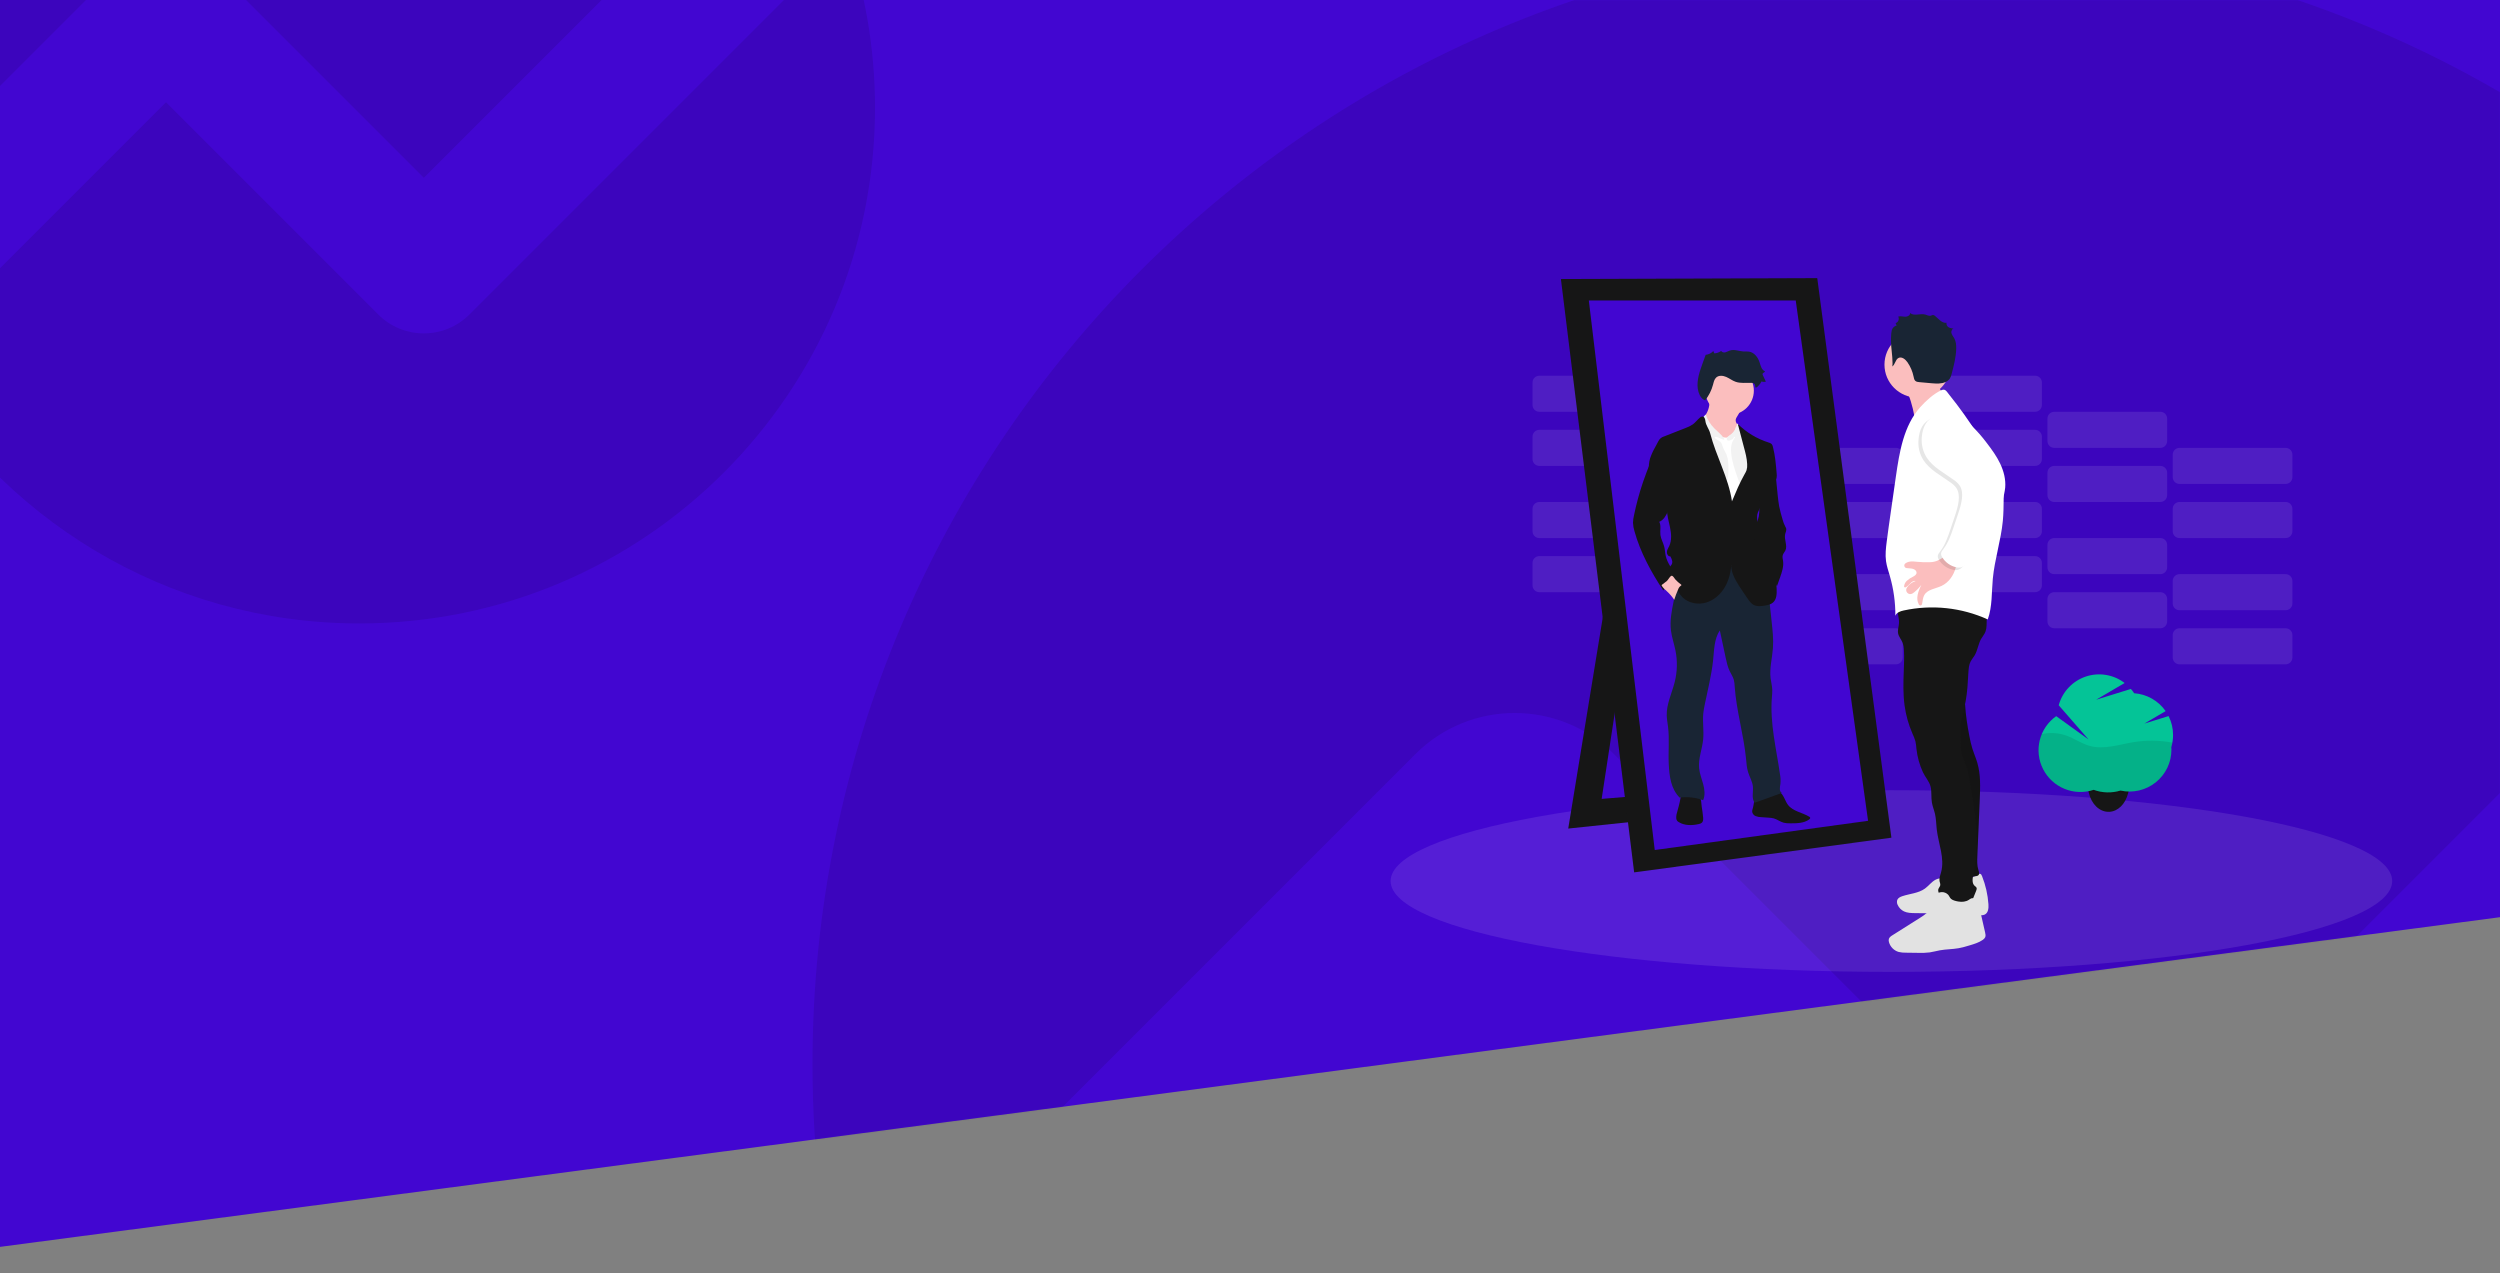 <svg width="1600" height="815" viewBox="0 0 1600 815" fill="none" xmlns="http://www.w3.org/2000/svg">
<rect x="0" y="0" width="1600" height="815" fill="#808080" stroke="none"/>
<path d="M0 0H1600V587L0 798V0Z" fill="#4206D1"/>
<mask id="mask0" mask-type="alpha" maskUnits="userSpaceOnUse" x="0" y="-1" width="1600" height="799">
<path d="M-6.10352e-05 -0H1600V587L-6.10352e-05 798V-0Z" fill="#172755"/>
</mask>
<g mask="url(#mask0)">
<g opacity="0.1">
<path d="M1832.47 274.985C1702.93 85.987 1485.44 -38 1239 -38C841.907 -38 520 283.907 520 681C520 738.771 526.814 794.95 539.681 848.779L905.824 482.636C940.922 447.538 997.828 447.538 1032.93 482.636L1328.87 778.585L1832.47 274.985Z" fill="black"/>
<path d="M1917.93 443.734L1392.43 969.239C1357.33 1004.34 1300.42 1004.34 1265.32 969.239L969.375 673.29L611.104 1031.56C734.1 1251.39 969.195 1400 1239 1400C1636.09 1400 1958 1078.09 1958 681C1958 597.861 1943.89 518.017 1917.93 443.734Z" fill="black"/>
</g>
</g>
<g opacity="0.1">
<path d="M502.387 -117.35C442.929 -204.094 343.11 -261.001 230 -261.001C47.746 -261.001 -100 -113.255 -100 68.999C-100 95.514 -96.873 121.299 -90.967 146.005L77.082 -22.044C93.191 -38.153 119.309 -38.153 135.418 -22.044L271.25 113.788L502.387 -117.35Z" fill="black"/>
<path d="M541.609 -39.899L300.418 201.292C284.309 217.402 258.191 217.402 242.082 201.292L106.25 65.461L-58.186 229.897C-1.734 330.792 106.168 398.999 230 398.999C412.254 398.999 560 251.253 560 68.999C560 30.841 553.523 -5.805 541.609 -39.899Z" fill="black"/>
</g>
<path opacity="0.1" d="M1053.06 355.904H985.171C982.767 355.904 980.818 357.847 980.818 360.245V374.651C980.818 377.048 982.767 378.992 985.171 378.992H1053.06C1055.47 378.992 1057.42 377.048 1057.42 374.651V360.245C1057.42 357.847 1055.47 355.904 1053.06 355.904Z" fill="white"/>
<path opacity="0.1" d="M1133.22 378.998H1065.33C1062.93 378.998 1060.98 380.941 1060.98 383.338V397.745C1060.98 400.142 1062.93 402.086 1065.33 402.086H1133.22C1135.63 402.086 1137.58 400.142 1137.58 397.745V383.338C1137.58 380.941 1135.63 378.998 1133.22 378.998Z" fill="white"/>
<path opacity="0.1" d="M1213.39 402.086H1145.5C1143.09 402.086 1141.14 404.029 1141.14 406.426V420.833C1141.14 423.23 1143.09 425.174 1145.5 425.174H1213.39C1215.79 425.174 1217.74 423.23 1217.74 420.833V406.426C1217.74 404.029 1215.79 402.086 1213.39 402.086Z" fill="white"/>
<path opacity="0.1" d="M1053.06 321.272H985.171C982.767 321.272 980.818 323.215 980.818 325.613V340.019C980.818 342.416 982.767 344.36 985.171 344.36H1053.06C1055.47 344.36 1057.42 342.416 1057.42 340.019V325.613C1057.42 323.215 1055.47 321.272 1053.06 321.272Z" fill="white"/>
<path opacity="0.1" d="M1133.22 344.36H1065.33C1062.93 344.36 1060.98 346.303 1060.98 348.701V363.107C1060.98 365.504 1062.93 367.448 1065.33 367.448H1133.22C1135.63 367.448 1137.58 365.504 1137.58 363.107V348.701C1137.58 346.303 1135.63 344.36 1133.22 344.36Z" fill="white"/>
<path opacity="0.1" d="M1213.39 367.454H1145.5C1143.09 367.454 1141.14 369.397 1141.14 371.794V386.201C1141.14 388.598 1143.09 390.542 1145.5 390.542H1213.39C1215.79 390.542 1217.74 388.598 1217.74 386.201V371.794C1217.74 369.397 1215.79 367.454 1213.39 367.454Z" fill="white"/>
<path opacity="0.1" d="M1302.45 355.904H1234.56C1232.16 355.904 1230.21 357.847 1230.21 360.245V374.651C1230.21 377.048 1232.16 378.992 1234.56 378.992H1302.45C1304.86 378.992 1306.81 377.048 1306.81 374.651V360.245C1306.81 357.847 1304.86 355.904 1302.45 355.904Z" fill="white"/>
<path opacity="0.1" d="M1382.61 378.998H1314.72C1312.32 378.998 1310.37 380.941 1310.37 383.338V397.745C1310.37 400.142 1312.32 402.086 1314.72 402.086H1382.61C1385.02 402.086 1386.97 400.142 1386.97 397.745V383.338C1386.97 380.941 1385.02 378.998 1382.61 378.998Z" fill="white"/>
<path opacity="0.1" d="M1462.78 402.086H1394.89C1392.49 402.086 1390.54 404.029 1390.54 406.426V420.833C1390.54 423.23 1392.49 425.174 1394.89 425.174H1462.78C1465.19 425.174 1467.13 423.23 1467.13 420.833V406.426C1467.13 404.029 1465.19 402.086 1462.78 402.086Z" fill="white"/>
<path opacity="0.1" d="M1302.45 321.272H1234.56C1232.16 321.272 1230.21 323.215 1230.21 325.613V340.019C1230.21 342.416 1232.16 344.36 1234.56 344.36H1302.45C1304.86 344.36 1306.81 342.416 1306.81 340.019V325.613C1306.81 323.215 1304.86 321.272 1302.45 321.272Z" fill="white"/>
<path opacity="0.1" d="M1382.61 344.36H1314.72C1312.32 344.36 1310.37 346.303 1310.37 348.701V363.107C1310.37 365.504 1312.32 367.448 1314.72 367.448H1382.61C1385.02 367.448 1386.97 365.504 1386.97 363.107V348.701C1386.97 346.303 1385.02 344.36 1382.61 344.36Z" fill="white"/>
<path opacity="0.1" d="M1462.78 367.454H1394.89C1392.49 367.454 1390.54 369.397 1390.54 371.794V386.201C1390.54 388.598 1392.49 390.542 1394.89 390.542H1462.78C1465.19 390.542 1467.13 388.598 1467.13 386.201V371.794C1467.13 369.397 1465.19 367.454 1462.78 367.454Z" fill="white"/>
<path opacity="0.1" d="M1053.06 275.09H985.171C982.767 275.09 980.818 277.033 980.818 279.431V293.837C980.818 296.235 982.767 298.178 985.171 298.178H1053.06C1055.47 298.178 1057.42 296.235 1057.42 293.837V279.431C1057.42 277.033 1055.47 275.09 1053.06 275.09Z" fill="white"/>
<path opacity="0.1" d="M1133.22 298.178H1065.33C1062.93 298.178 1060.98 300.121 1060.98 302.519V316.925C1060.98 319.323 1062.93 321.266 1065.33 321.266H1133.22C1135.63 321.266 1137.58 319.323 1137.58 316.925V302.519C1137.58 300.121 1135.63 298.178 1133.22 298.178Z" fill="white"/>
<path opacity="0.1" d="M1213.39 321.272H1145.5C1143.09 321.272 1141.14 323.215 1141.14 325.613V340.019C1141.14 342.416 1143.09 344.36 1145.5 344.36H1213.39C1215.79 344.36 1217.74 342.416 1217.74 340.019V325.613C1217.74 323.215 1215.79 321.272 1213.39 321.272Z" fill="white"/>
<path opacity="0.1" d="M1053.06 240.452H985.171C982.767 240.452 980.818 242.396 980.818 244.793V259.199C980.818 261.597 982.767 263.54 985.171 263.54H1053.06C1055.47 263.54 1057.42 261.597 1057.42 259.199V244.793C1057.42 242.396 1055.47 240.452 1053.06 240.452Z" fill="white"/>
<path opacity="0.1" d="M1133.22 263.546H1065.33C1062.93 263.546 1060.98 265.489 1060.98 267.887V282.293C1060.98 284.691 1062.93 286.634 1065.33 286.634H1133.22C1135.63 286.634 1137.58 284.691 1137.58 282.293V267.887C1137.58 265.489 1135.63 263.546 1133.22 263.546Z" fill="white"/>
<path opacity="0.1" d="M1213.39 286.634H1145.5C1143.09 286.634 1141.14 288.577 1141.14 290.975V305.381C1141.14 307.779 1143.09 309.722 1145.5 309.722H1213.39C1215.79 309.722 1217.74 307.779 1217.74 305.381V290.975C1217.74 288.577 1215.79 286.634 1213.39 286.634Z" fill="white"/>
<path opacity="0.1" d="M1302.45 275.09H1234.56C1232.16 275.09 1230.21 277.033 1230.21 279.431V293.837C1230.21 296.235 1232.16 298.178 1234.56 298.178H1302.45C1304.86 298.178 1306.81 296.235 1306.81 293.837V279.431C1306.81 277.033 1304.86 275.09 1302.45 275.09Z" fill="white"/>
<path opacity="0.1" d="M1382.61 298.178H1314.72C1312.32 298.178 1310.37 300.121 1310.37 302.519V316.925C1310.37 319.323 1312.32 321.266 1314.72 321.266H1382.61C1385.02 321.266 1386.97 319.323 1386.97 316.925V302.519C1386.97 300.121 1385.02 298.178 1382.61 298.178Z" fill="white"/>
<path opacity="0.1" d="M1462.78 321.272H1394.89C1392.49 321.272 1390.54 323.215 1390.54 325.613V340.019C1390.54 342.416 1392.49 344.36 1394.89 344.36H1462.78C1465.19 344.36 1467.13 342.416 1467.13 340.019V325.613C1467.13 323.215 1465.19 321.272 1462.78 321.272Z" fill="white"/>
<path opacity="0.1" d="M1302.45 240.452H1234.56C1232.16 240.452 1230.21 242.396 1230.21 244.793V259.199C1230.21 261.597 1232.16 263.54 1234.56 263.54H1302.45C1304.86 263.54 1306.81 261.597 1306.81 259.199V244.793C1306.81 242.396 1304.86 240.452 1302.45 240.452Z" fill="white"/>
<path opacity="0.1" d="M1382.61 263.546H1314.72C1312.32 263.546 1310.37 265.489 1310.37 267.887V282.293C1310.37 284.691 1312.32 286.634 1314.72 286.634H1382.61C1385.02 286.634 1386.97 284.691 1386.97 282.293V267.887C1386.97 265.489 1385.02 263.546 1382.61 263.546Z" fill="white"/>
<path opacity="0.1" d="M1462.78 286.634H1394.89C1392.49 286.634 1390.54 288.577 1390.54 290.975V305.381C1390.54 307.779 1392.49 309.722 1394.89 309.722H1462.78C1465.19 309.722 1467.13 307.779 1467.13 305.381V290.975C1467.13 288.577 1465.19 286.634 1462.78 286.634Z" fill="white"/>
<path opacity="0.1" d="M1210.5 622C1387.51 622 1531 595.975 1531 563.871C1531 531.767 1387.51 505.742 1210.5 505.742C1033.49 505.742 890 531.767 890 563.871C890 595.975 1033.49 622 1210.5 622Z" fill="white"/>
<path d="M1030.62 365.532L1003.67 530.279L1125.54 517.426L1120.27 503.405L1025.06 511.292L1047.32 365.24L1030.62 365.532Z" fill="#161616"/>
<path d="M998.982 178.584L1163.04 178L1210.5 536.121L1045.86 558.321L998.982 178.584Z" fill="#161616"/>
<path d="M1016.85 192.313H1149.27L1195.56 525.313L1059.04 544.008L1016.85 192.313Z" fill="#4206D1"/>
<path d="M1141.74 510.334C1142.57 511.923 1143.19 513.641 1144.27 515.072C1147.44 519.29 1153.44 519.95 1157.95 522.702C1158.17 522.816 1158.36 522.995 1158.48 523.216C1158.69 523.701 1158.23 524.209 1157.79 524.513C1154.37 526.902 1149.89 526.955 1145.71 526.926C1144.31 526.975 1142.91 526.842 1141.54 526.528C1139.33 525.944 1137.44 524.408 1135.26 523.783C1134.13 523.501 1132.97 523.339 1131.8 523.298L1127.23 522.988C1126.01 522.971 1124.8 522.747 1123.66 522.328C1123.09 522.111 1122.59 521.753 1122.19 521.288C1121.8 520.823 1121.53 520.266 1121.41 519.67C1121.28 518.7 1121.7 517.759 1121.94 516.813C1122.53 514.57 1122.35 511.859 1124.1 510.328C1124.82 509.777 1125.65 509.379 1126.53 509.16C1129.72 508.09 1132.97 507.227 1136.26 506.578C1138.98 506.046 1140.53 508.032 1141.74 510.334Z" fill="#161616"/>
<path d="M1089.98 522.971C1090.09 524.215 1090.13 525.64 1089.23 526.511C1088.66 526.976 1087.98 527.279 1087.26 527.387C1082.93 528.392 1078.1 528.462 1074.34 526.114C1073.95 525.89 1073.6 525.595 1073.32 525.243C1073 524.764 1072.83 524.209 1072.8 523.637C1072.67 521.983 1073.18 520.353 1073.64 518.758C1074.74 514.974 1075.57 511.119 1076.13 507.22C1076.18 506.899 1087.19 508.973 1087.92 510.059C1088.84 511.403 1088.84 514.628 1089.09 516.229C1089.46 518.464 1089.76 520.712 1089.98 522.971Z" fill="#161616"/>
<path d="M1130.96 370.947L1133.88 398.107C1134.47 403.657 1135.09 409.236 1134.68 414.804C1134.21 421.23 1132.41 427.657 1133.17 434.024C1133.47 436.501 1134.15 438.932 1134.25 441.426C1134.27 443.085 1134.18 444.744 1134 446.392C1132.67 462.873 1136.86 479.225 1139.2 495.589C1139.58 497.607 1139.66 499.669 1139.45 501.711C1139.15 503.785 1138.54 506.507 1140.39 507.489L1123 513.775C1120.78 511 1122.25 506.683 1121.83 503.16C1121.44 499.988 1119.69 497.16 1118.76 494.105C1117.92 491.359 1117.74 488.467 1117.47 485.616C1115.95 470.094 1111.29 454.974 1110.2 439.417C1110.17 437.914 1109.97 436.42 1109.62 434.959C1109.03 433.025 1107.86 431.337 1107 429.52C1105.69 426.792 1105.05 423.801 1104.41 420.845L1100.69 403.464C1096.93 409.049 1097.08 416.317 1096.34 423.012C1095.3 432.359 1092.96 441.549 1091.07 450.78C1090.62 452.766 1090.29 454.774 1090.08 456.797C1089.58 462.213 1090.56 467.681 1090.04 473.091C1089.45 479.359 1086.81 485.476 1087.45 491.744C1087.8 495.215 1089.14 498.498 1090.04 501.863C1090.94 505.228 1091.39 508.92 1090.01 512.128C1085.2 510.366 1080.03 509.796 1074.95 510.468C1069.36 504.772 1068.37 496.827 1067.99 488.853C1067.61 480.878 1068.53 472.892 1067.53 464.993C1067.24 462.657 1066.78 460.378 1066.71 458.047C1066.46 450.575 1070.07 443.582 1071.86 436.32C1073.47 429.783 1073.63 422.973 1072.31 416.37C1071.43 412.006 1069.92 407.77 1069.38 403.348C1068.65 397.149 1069.89 390.904 1071.14 384.781C1071.98 380.651 1072.81 376.521 1073.76 372.414C1074.78 368.003 1075.99 363.499 1078.71 359.888C1083.07 354.11 1090.81 351.546 1098.05 352.106C1105.29 352.667 1112.04 355.951 1118.02 360.04C1122.73 363.179 1127.07 366.838 1130.96 370.947Z" fill="#192534"/>
<path d="M1111.51 266.946C1111.19 267.472 1110.96 268.055 1110.84 268.664C1110.69 269.861 1111.43 270.96 1112.01 272.005C1112.76 273.349 1113.34 274.782 1113.73 276.27C1114.01 277.191 1114.09 278.16 1113.98 279.115C1113.84 279.833 1113.58 280.523 1113.22 281.16C1112.09 283.333 1110.41 285.343 1108.13 286.248C1106.37 286.896 1104.44 286.974 1102.63 286.47C1100.83 285.962 1099.13 285.157 1097.6 284.087C1096.31 283.271 1095.15 282.267 1094.15 281.107C1093.21 279.84 1092.41 278.468 1091.77 277.018C1090.56 274.477 1089.32 271.76 1089.54 268.973C1089.55 268.721 1089.6 268.471 1089.68 268.231C1089.87 267.799 1090.14 267.403 1090.47 267.063C1092.97 264.109 1094.25 260.319 1094.05 256.459L1102.59 258.393C1104.47 258.82 1106.35 259.246 1108.21 259.778C1109.73 260.216 1112.08 260.824 1113.07 262.179C1114.06 263.534 1112.19 265.708 1111.51 266.946Z" fill="#FBBEBE"/>
<path d="M1106.94 265.497C1115.51 265.497 1122.46 258.571 1122.46 250.027C1122.46 241.483 1115.51 234.557 1106.94 234.557C1098.38 234.557 1091.43 241.483 1091.43 250.027C1091.43 258.571 1098.38 265.497 1106.94 265.497Z" fill="#FBBEBE"/>
<path d="M1104.45 281.236C1105.1 279.805 1106.52 278.899 1107.82 277.999C1109.11 277.1 1110.42 275.949 1110.68 274.389C1110.69 274.036 1110.78 273.69 1110.93 273.372C1111.43 272.625 1112.62 272.998 1113.32 273.548C1115.05 274.885 1116.22 276.784 1117.36 278.636C1118.84 280.888 1120.1 283.272 1121.14 285.758C1122.79 290.087 1122.99 294.813 1123.17 299.434C1123.33 303.64 1123.49 307.911 1122.47 311.989C1121.82 314.571 1120.71 317.077 1120.64 319.735C1120.45 329.392 1117.09 338.623 1116.85 348.28C1116.83 351.072 1116.98 353.863 1117.27 356.64L1117.82 362.909C1109.31 362.422 1100.81 361.676 1092.34 360.671C1092.09 357.785 1091.26 354.987 1090.51 352.194C1087.41 340.777 1085.43 329.09 1084.59 317.293C1084.13 311.031 1083.67 304.791 1082.97 298.552C1082.35 292.879 1081.12 287.171 1081.85 281.51C1082.24 278.937 1083.05 276.446 1084.26 274.138C1084.64 273.218 1085.29 272.437 1086.13 271.9C1086.55 271.698 1087 271.554 1087.46 271.474C1088.78 271.205 1090.13 271.047 1091.49 271C1091.82 270.973 1092.15 271.004 1092.47 271.094C1093.04 271.378 1093.51 271.831 1093.81 272.391C1096.42 276.304 1100.12 279.377 1104.45 281.236Z" fill="#F2F2F2"/>
<path d="M1097.25 279.997C1098.34 281.551 1100.65 281.919 1101.66 283.503C1102 284.164 1102.26 284.865 1102.43 285.588C1103.04 287.545 1104.28 289.245 1105.04 291.156C1106.13 293.901 1106.16 296.939 1106.17 299.89C1106.28 302.24 1106.1 304.594 1105.63 306.9C1105.28 308.343 1104.71 309.716 1104.28 311.142C1103.57 313.566 1103.3 316.1 1103.5 318.619C1103.5 319.164 1103.64 319.698 1103.92 320.168C1104.32 320.637 1104.84 320.988 1105.42 321.184C1107.14 321.938 1108.94 322.709 1110.81 322.534C1111.2 322.522 1111.57 322.398 1111.88 322.177C1112.1 321.98 1112.28 321.744 1112.41 321.482L1113.58 319.507C1114.64 317.702 1115.75 315.681 1115.34 313.619C1115.04 312.554 1114.59 311.537 1114.01 310.598C1113.26 309.074 1112.62 307.499 1112.1 305.884C1110.23 300.526 1108.34 295.093 1107.92 289.438C1107.67 287.286 1107.91 285.106 1108.62 283.059C1109.17 281.799 1109.86 280.605 1110.68 279.501C1110.5 279.252 1110.24 279.066 1109.95 278.967C1109.65 278.868 1109.33 278.861 1109.04 278.946C1108.45 279.127 1107.88 279.364 1107.33 279.653C1105.61 280.377 1103.7 280.114 1101.96 279.618C1101.28 279.419 1100.2 278.741 1099.5 278.788C1099.26 278.817 1097.29 280.067 1097.25 279.997Z" fill="white"/>
<path d="M1110.97 279.933C1110.62 279.653 1110.07 279.396 1109.76 279.723C1109.66 279.865 1109.58 280.025 1109.54 280.196C1109.23 281.014 1108.34 281.417 1107.52 281.732C1106.71 282.048 1105.83 282.223 1105.34 281.621C1105.18 281.387 1105.11 281.11 1105.12 280.829C1105.13 280.549 1105.24 280.28 1105.41 280.062C1105.78 279.629 1106.21 279.263 1106.7 278.981C1109.39 277.084 1111.23 274.204 1111.81 270.965C1112.56 271.564 1113.06 272.426 1113.21 273.378C1113.4 274.307 1113.42 275.265 1113.62 276.194C1113.9 277.526 1114.54 278.771 1114.69 280.12C1114.77 280.839 1114.69 281.563 1114.69 282.282C1114.72 282.984 1114.8 283.684 1114.94 284.373C1113.56 282.924 1112.6 281.224 1110.97 279.933Z" fill="#F2F2F2"/>
<path d="M1099.11 275.966C1098.52 275.411 1097.94 274.886 1097.35 274.319C1094.78 271.817 1092.84 268.744 1091.69 265.351C1090.94 265.935 1090.11 266.707 1090.09 267.688C1090.16 268.383 1090.43 269.042 1090.87 269.587C1093.08 273.066 1094.54 276.968 1095.16 281.043C1095.48 280.55 1095.92 280.146 1096.43 279.871C1096.95 279.596 1097.53 279.458 1098.12 279.472C1099.05 279.472 1103.2 281.925 1103.5 281.306C1103.94 280.336 1099.81 276.626 1099.11 275.966Z" fill="#F2F2F2"/>
<path d="M1112.19 271.316C1117.71 276.787 1124.45 280.859 1131.87 283.193C1132.61 283.353 1133.29 283.699 1133.86 284.198C1134.28 284.724 1134.56 285.346 1134.68 286.009C1136.11 291.582 1136.59 297.348 1137.07 303.079C1137.19 304.027 1137.17 304.988 1137.01 305.93C1136.66 307.461 1135.57 308.7 1134.5 309.85C1131.14 313.443 1127.3 317.2 1126.73 322.084C1126.69 323.025 1126.58 323.963 1126.4 324.888C1126.1 325.975 1125.45 326.933 1125.05 327.99C1123.1 333.195 1127.52 339.499 1124.83 344.348C1126.29 347.143 1127.29 350.153 1127.79 353.263C1127.88 354.442 1128.15 355.601 1128.59 356.698C1129.4 358.369 1131.05 359.432 1132.35 360.788C1136.32 364.842 1136.8 371.046 1137.04 376.707C1137.18 379.897 1137.14 383.56 1134.69 385.652C1133.28 386.873 1131.35 387.27 1129.51 387.574C1127.05 387.983 1124.38 388.275 1122.21 387.066C1120.65 386.201 1119.59 384.688 1118.57 383.227C1116.65 380.441 1114.72 377.66 1112.9 374.803C1110.02 370.299 1107.3 365.152 1108.13 359.871C1107.9 365.274 1106.76 370.719 1104.1 375.428C1101.44 380.137 1097.15 384.069 1091.96 385.623C1086.76 387.177 1080.68 386.078 1076.81 382.293C1075.55 380.995 1074.46 379.535 1073.58 377.952C1071.38 374.188 1069.77 370.106 1068.81 365.853C1068.56 364.749 1068.37 363.516 1068.93 362.529C1069.19 362.061 1069.6 361.693 1069.87 361.232C1070.8 359.66 1069.91 357.68 1069.01 356.079C1067.65 356.208 1066.67 354.607 1066.79 353.24C1066.91 351.873 1067.73 350.687 1068.31 349.442C1070.01 345.774 1069.64 341.503 1068.82 337.548C1068 333.593 1066.77 329.661 1066.87 325.624C1066.97 321.354 1063.88 317.509 1061.53 313.94C1060.22 311.93 1058.69 310.061 1057.55 307.952C1055.17 303.514 1054.62 298.324 1056.02 293.487C1056.84 291.003 1057.91 288.611 1059.23 286.348L1061.16 282.731C1061.52 281.867 1062.08 281.1 1062.79 280.491C1063.5 279.882 1064.35 279.449 1065.26 279.226L1078.64 273.968C1080.35 273.386 1081.97 272.576 1083.47 271.561C1085.1 270.334 1086.32 268.64 1087.88 267.332C1088.11 267.094 1088.38 266.903 1088.68 266.772C1088.98 266.641 1089.31 266.571 1089.64 266.566C1090.89 266.677 1091.33 268.255 1091.46 269.487C1091.76 272.245 1093.81 274.582 1094.5 277.263C1098.28 292.073 1106.26 305.732 1108.46 320.851C1110.92 314.956 1113.38 309.05 1116.53 303.5C1117.03 302.703 1117.44 301.86 1117.78 300.982C1118.16 299.716 1118.3 298.391 1118.19 297.074C1118.04 293.271 1117.02 289.555 1116.02 285.88C1114.72 280.879 1113.55 276.27 1112.19 271.316Z" fill="#161616"/>
<path d="M1137.69 316.569C1137.95 319.058 1138.2 321.552 1138.66 324.012C1139.2 326.857 1140.02 329.638 1140.83 332.419C1141.23 333.982 1141.8 335.496 1142.53 336.934C1142.8 337.352 1143.01 337.802 1143.16 338.272C1143.45 339.441 1142.79 340.609 1142.51 341.778C1141.67 345.283 1144.2 349.18 1142.6 352.41C1142.12 353.392 1141.28 354.204 1140.97 355.255C1140.6 356.465 1140.97 357.756 1141.16 359.006C1141.66 362.511 1140.46 366.075 1139.28 369.446L1137.26 375.136C1135.42 371.724 1133.56 368.277 1131.02 365.351C1130.11 364.299 1129.12 363.323 1128.28 362.213C1127.03 360.469 1126.05 358.552 1125.35 356.523C1123.56 351.702 1122.54 346.633 1122.32 341.497C1122.18 340.037 1122.35 338.563 1122.82 337.174C1123.21 336.371 1123.64 335.59 1124.12 334.837C1125.69 332.015 1126.02 328.674 1125.99 325.449C1125.96 322.224 1125.61 318.988 1125.99 315.78C1126.29 313.102 1127.09 310.503 1128.33 308.11C1129.06 306.56 1130.15 305.205 1131.51 304.154C1132.53 303.398 1133.76 302.997 1135.03 303.015C1136.94 303.126 1136.5 304.768 1136.67 306.351L1137.69 316.569Z" fill="#161616"/>
<path d="M1051.5 308.618C1050.31 312.123 1049.23 315.659 1048.27 319.227C1047.33 322.732 1046.49 326.257 1045.76 329.801C1045.38 331.36 1045.16 332.954 1045.12 334.557C1045.2 336.423 1045.52 338.271 1046.08 340.054C1049.85 353.614 1056.73 366.122 1064.48 377.882C1066.69 375.129 1069.32 372.737 1072.27 370.789C1072.51 370.647 1072.71 370.446 1072.85 370.205C1072.93 369.978 1072.95 369.737 1072.92 369.5C1072.89 369.264 1072.8 369.037 1072.67 368.838C1070.53 364.468 1067.14 360.618 1066.08 355.869C1065.63 353.894 1065.61 351.838 1065.11 349.875C1064.46 347.333 1063.01 345.008 1062.67 342.403C1062.31 339.563 1063.26 336.467 1061.92 333.949C1064.65 332.892 1066.22 330.093 1067.38 327.412C1068.61 324.668 1069.49 321.781 1070 318.818C1070.8 313.137 1069.69 307.352 1066.83 302.373C1065.44 299.889 1063.65 297.647 1061.53 295.736C1060.83 295.111 1059.19 293.317 1058.17 293.335C1056.82 293.364 1056.38 295.549 1056 296.53C1054.43 300.538 1052.89 304.552 1051.5 308.618Z" fill="#161616"/>
<path d="M1075.77 374.008C1075.95 374.137 1076.15 374.312 1076.1 374.523C1076.05 374.733 1075.88 374.785 1075.73 374.873C1074.94 375.433 1074.35 376.232 1074.04 377.152C1073.07 379.34 1072.22 381.581 1071.5 383.864C1070.19 381.905 1068.65 380.111 1066.91 378.519C1065.57 377.292 1064.08 376.129 1063.36 374.47C1063.36 374.423 1066.43 372.162 1066.71 371.917C1067.58 371.152 1068.66 369.031 1069.55 368.564C1070.56 368.038 1071.52 370.1 1072.29 370.93C1073.34 372.07 1074.51 373.101 1075.77 374.008Z" fill="#FBBEBE"/>
<path d="M1123.42 247.609C1123.38 246.843 1123.28 245.996 1122.69 245.5C1122.18 245.145 1121.56 244.974 1120.94 245.015C1117.52 244.904 1113.99 245.476 1110.76 244.331C1108.64 243.578 1106.83 242.129 1104.76 241.229C1102.7 240.329 1100.05 240.09 1098.38 241.603C1097.11 242.771 1096.77 244.565 1096.33 246.218C1095.36 249.867 1093.64 253.274 1091.27 256.22C1089.68 255.729 1088.55 254.315 1087.81 252.832C1085.32 247.772 1086.55 241.732 1088.32 236.368C1088.9 234.569 1089.55 232.787 1090.2 231.011L1091.63 227.085C1093.51 226.902 1095.25 226.037 1096.53 224.655L1097.15 226.145C1098.74 226.088 1100.27 225.548 1101.54 224.597C1102.03 225.52 1103.3 225.765 1104.32 225.467C1105.35 225.169 1106.23 224.597 1107.25 224.299C1109.98 223.422 1112.89 224.772 1115.74 224.924C1116.95 224.894 1118.17 224.93 1119.37 225.029C1122.75 225.572 1125.13 228.739 1126.16 231.987C1126.85 234.148 1127.42 236.807 1129.55 237.572C1129.6 238.39 1128.15 238.548 1128.03 239.325C1128.01 239.584 1128.07 239.841 1128.2 240.067L1130.16 244.267C1129.23 244.502 1128.24 244.453 1127.33 244.127C1126.44 246.201 1123.51 249.192 1123.42 247.609Z" fill="#192534"/>
<path d="M1222.89 256.752C1223.88 259.955 1224.66 263.22 1225.23 266.525C1225.65 269.002 1225.9 271.754 1224.47 273.822C1229.9 265.684 1235.57 257.301 1243.81 252.049C1242.13 250.234 1240.85 248.087 1240.06 245.748C1239.27 243.409 1238.98 240.93 1239.21 238.472C1239.26 237.981 1232.44 240.546 1231.92 240.838C1229.53 242.164 1227.34 243.811 1225.01 245.231C1223.8 245.961 1218.77 247.69 1218.73 248.736C1218.73 249.408 1220.72 251.464 1221.1 252.171C1221.84 253.64 1222.43 255.173 1222.89 256.752Z" fill="#FBBEBE"/>
<path d="M1248.1 563.684C1246.76 562.743 1245.19 562.181 1243.56 562.058C1241.92 561.934 1240.28 562.254 1238.82 562.983C1236.16 564.35 1234.38 566.938 1231.96 568.691C1227.81 571.694 1222.34 571.933 1217.48 573.557C1216.19 573.99 1214.82 574.632 1214.27 575.894C1214.09 576.424 1214.02 576.986 1214.06 577.546C1214.1 578.105 1214.25 578.65 1214.51 579.148C1215.33 580.953 1216.75 582.415 1218.53 583.278C1220.71 584.318 1223.22 584.365 1225.63 584.394L1246.61 584.64C1253.06 584.716 1259.54 584.792 1265.95 585.592C1267.44 585.779 1269.06 585.983 1270.38 585.253C1272.52 584.085 1272.77 581.129 1272.6 578.692C1272.17 572.52 1270.79 566.451 1268.5 560.699C1268.25 560.062 1267.91 559.338 1267.21 559.221C1266.7 559.198 1266.21 559.355 1265.81 559.665C1259.89 563.17 1252.4 565.15 1246.11 562.346" fill="#E2E2E2"/>
<path d="M1258.6 430.25C1256.25 443.822 1257.78 457.767 1260.42 471.28C1260.91 473.97 1261.55 476.631 1262.34 479.248C1263.28 482.228 1264.55 485.09 1265.44 488.087C1267.69 495.682 1267.37 503.803 1267.04 511.73L1265.5 547.805C1265.37 550.831 1265.25 553.928 1266.17 556.814C1266.54 557.982 1266.99 559.443 1266.06 560.231C1265.69 560.492 1265.27 560.655 1264.82 560.705C1260.63 561.475 1256.3 560.827 1252.52 558.864L1252.1 522.421C1251.97 511.187 1251.84 499.906 1250.1 488.812C1248.73 479.99 1246.34 471.285 1246.18 462.359C1246.01 453.011 1248.31 443.787 1250.65 434.725C1251.16 432.786 1253 431.366 1254.51 430.052C1255.04 429.533 1255.68 429.145 1256.38 428.918C1257.09 428.726 1258.16 429.66 1258.6 430.25Z" fill="#161616"/>
<path opacity="0.1" d="M1258.6 430.25C1256.25 443.822 1257.78 457.767 1260.42 471.28C1260.91 473.97 1261.55 476.631 1262.34 479.248C1263.28 482.228 1264.55 485.09 1265.44 488.087C1267.69 495.682 1267.37 503.803 1267.04 511.73L1265.5 547.805C1265.37 550.831 1265.25 553.928 1266.17 556.814C1266.54 557.982 1266.99 559.443 1266.06 560.231C1265.69 560.492 1265.27 560.655 1264.82 560.705C1260.63 561.475 1256.3 560.827 1252.52 558.864L1252.1 522.421C1251.97 511.187 1251.84 499.906 1250.1 488.812C1248.73 479.99 1246.34 471.285 1246.18 462.359C1246.01 453.011 1248.31 443.787 1250.65 434.725C1251.16 432.786 1253 431.366 1254.51 430.052C1255.04 429.533 1255.68 429.145 1256.38 428.918C1257.09 428.726 1258.16 429.66 1258.6 430.25Z" fill="black"/>
<path d="M1214.6 387.837C1213.73 391.395 1215.57 395.081 1215.37 398.738C1215.25 400.952 1214.38 403.161 1214.78 405.334C1215.19 407.507 1216.75 409.143 1217.58 411.135C1218.18 412.799 1218.51 414.553 1218.53 416.323C1218.77 420.693 1218.57 425.086 1218.41 429.438C1218.13 436.741 1217.93 444.084 1218.9 451.323C1219.74 457.594 1221.45 463.718 1223.98 469.521C1224.74 471.1 1225.38 472.739 1225.87 474.423C1226.19 475.991 1226.41 477.58 1226.51 479.178C1227.07 484.375 1228.47 489.448 1230.66 494.198C1232.15 497.452 1234.76 500.04 1235.58 503.493C1236.37 506.799 1235.84 510.287 1236.41 513.635C1236.83 516.118 1237.84 518.466 1238.4 520.92C1239.13 524.092 1239.12 527.381 1239.49 530.618C1240.54 539.965 1244.8 549.312 1242.26 558.379C1241.75 560.202 1240.96 562.054 1241.31 563.912C1241.49 564.823 1241.93 565.723 1241.74 566.628C1241.57 567.4 1240.97 567.996 1240.67 568.726C1240.08 570.093 1240.7 571.717 1241.75 572.774C1242.86 573.76 1244.15 574.522 1245.56 575.018C1249.87 576.858 1254.34 578.727 1259.03 578.687C1259.6 578.717 1260.17 578.613 1260.69 578.383C1261.53 577.945 1261.95 576.992 1262.31 576.116L1264.71 570.192C1265 569.474 1265.3 568.632 1264.89 567.966C1264.61 567.601 1264.27 567.285 1263.88 567.032C1261.94 565.402 1262.38 562.358 1262.9 559.91C1264.22 553.623 1264.95 547.228 1265.08 540.806C1265.34 528 1263.22 515.271 1261.11 502.634C1260.38 498.247 1259.64 493.83 1258.18 489.624C1256.72 485.417 1254.57 481.369 1254.92 476.999C1255.3 472.278 1254.07 467.33 1254.92 462.674C1255.78 458.018 1257.13 453.461 1258.01 448.811C1259.14 442.776 1259.42 436.624 1259.76 430.502C1259.91 428.001 1260.1 425.419 1261.27 423.199C1261.96 421.902 1262.95 420.792 1263.72 419.536C1265.7 416.27 1266.02 412.222 1267.91 408.903C1268.81 407.332 1270.04 405.947 1270.7 404.265C1271.16 402.938 1271.4 401.545 1271.41 400.14C1271.6 396.614 1271.4 393.079 1270.83 389.595C1260.85 384.535 1249.79 381.976 1238.6 382.141C1234.32 382.211 1229.99 382.643 1225.97 384.121C1222.14 385.541 1218.64 387.533 1214.6 387.837Z" fill="#161616"/>
<path d="M1238.62 572.926C1236.9 575.065 1237.02 578.12 1235.92 580.638C1234.58 583.693 1231.6 585.65 1228.78 587.432L1211.2 598.532C1210.24 599.117 1209.21 599.835 1208.86 600.922C1208.69 601.615 1208.72 602.342 1208.95 603.019C1209.37 604.485 1210.15 605.822 1211.22 606.908C1212.29 607.995 1213.62 608.795 1215.09 609.235C1216.64 609.605 1218.24 609.768 1219.84 609.72L1227.74 609.825C1230.15 609.919 1232.56 609.825 1234.96 609.545C1237.15 609.229 1239.28 608.604 1241.46 608.207C1245.43 607.488 1249.5 607.553 1253.48 606.857C1255.91 606.38 1258.31 605.762 1260.67 605.005C1263.54 604.147 1266.47 603.253 1268.93 601.553C1269.61 601.142 1270.16 600.551 1270.52 599.847C1270.93 598.883 1270.7 597.779 1270.47 596.756L1266.7 580.223C1266.48 578.846 1265.98 577.53 1265.22 576.362C1264.38 575.252 1262.88 574.515 1261.57 574.989C1261.03 575.234 1260.52 575.539 1260.05 575.9C1258.12 577.168 1255.64 577.378 1253.35 576.981C1251.88 576.718 1249.93 576.315 1248.74 575.339C1247.84 574.597 1247.57 573.446 1246.8 572.605C1246.26 572.054 1245.61 571.622 1244.9 571.337C1244.18 571.052 1243.41 570.92 1242.64 570.951C1241.87 570.981 1241.11 571.172 1240.42 571.513C1239.73 571.853 1239.12 572.335 1238.62 572.926Z" fill="#E2E2E2"/>
<path d="M1227.23 254.473C1238.92 254.473 1248.4 245.023 1248.4 233.366C1248.4 221.708 1238.92 212.258 1227.23 212.258C1215.54 212.258 1206.06 221.708 1206.06 233.366C1206.06 245.023 1215.54 254.473 1227.23 254.473Z" fill="#FBBEBE"/>
<path d="M1210.9 234.604C1212.93 233.471 1212.93 230.205 1215 229.118C1217.07 228.032 1219.43 229.919 1220.76 231.823C1222.7 234.613 1224.04 237.768 1224.71 241.095C1224.9 242.041 1225.08 243.075 1225.79 243.735C1226.51 244.395 1227.44 244.477 1228.36 244.571C1231.03 244.836 1233.71 245.077 1236.4 245.295C1239.39 245.535 1242.54 245.727 1245.25 244.448C1246.32 243.971 1247.24 243.211 1247.91 242.251C1248.45 241.33 1248.83 240.328 1249.05 239.284C1250.45 233.973 1251.86 228.598 1251.98 223.107C1252.02 220.84 1251.83 218.492 1250.73 216.505C1250.09 215.337 1249.15 214.32 1248.89 213.035C1248.63 211.75 1249.48 210.114 1250.81 210.254C1249.6 210.304 1248.4 210.076 1247.3 209.588C1246.24 209.004 1245.45 207.748 1245.83 206.603C1242.85 206.983 1240.68 204.05 1238.36 202.151C1237.98 201.778 1237.47 201.568 1236.94 201.567C1236.54 201.668 1236.14 201.819 1235.77 202.017C1234.6 202.426 1233.37 201.649 1232.17 201.31C1228.95 200.41 1224.86 202.584 1222.46 200.247C1222.69 201.736 1220.86 202.735 1219.35 202.706C1217.84 202.677 1216.28 202.122 1214.85 202.624C1215.05 203.002 1215.18 203.421 1215.2 203.85C1215.23 204.28 1215.16 204.71 1215 205.109C1214.84 205.509 1214.59 205.869 1214.28 206.162C1213.96 206.456 1213.58 206.676 1213.17 206.807L1213.88 208.35C1213.15 208.495 1212.48 208.842 1211.93 209.349C1211.39 209.857 1211 210.507 1210.8 211.224C1210.03 214.291 1210.22 218.649 1210.41 221.804C1210.5 223.189 1211.85 234.084 1210.9 234.604Z" fill="#192534"/>
<path d="M1228.96 260.572C1218.33 272.496 1215.62 289.28 1213.35 305.083L1210.01 328.417C1209.15 334.469 1208.26 340.521 1207.5 346.591C1206.97 350.745 1206.48 354.963 1207.05 359.111C1207.51 362.383 1208.6 365.537 1209.52 368.686C1211.89 376.945 1213.08 385.501 1213.03 394.094C1213.74 392.014 1216.2 391.173 1218.35 390.705C1236.44 386.791 1255.32 388.801 1272.17 396.436C1275.13 388.17 1274.58 379.126 1275.4 370.386C1276.57 357.925 1280.61 345.85 1281.81 333.412C1282.25 328.779 1282.3 324.123 1282.35 319.467C1282.38 316.049 1282.42 312.596 1281.7 309.249C1280.9 305.545 1279.22 302.092 1277.48 298.733C1272.67 289.395 1267.33 280.34 1261.48 271.614C1258.53 267.221 1255.46 262.915 1252.26 258.697C1250.64 256.559 1248.98 254.444 1247.3 252.352C1245.66 250.325 1244.95 248.567 1242.36 249.782C1237.45 252.072 1232.53 256.57 1228.96 260.572Z" fill="white"/>
<path d="M1235.06 359.818C1232.46 359.912 1229.86 359.83 1227.28 359.573C1225.36 359.386 1223.41 359.105 1221.54 359.573C1220.73 359.777 1219.97 360.149 1219.31 360.665C1219.06 360.882 1218.89 361.165 1218.8 361.48C1218.72 361.794 1218.72 362.127 1218.83 362.437C1218.93 362.747 1219.12 363.021 1219.37 363.225C1219.63 363.429 1219.94 363.555 1220.26 363.586L1222.27 363.761C1223.54 363.872 1224.86 364.001 1225.85 364.93C1226.26 365.295 1226.52 365.796 1226.58 366.338C1226.7 367.699 1225.52 368.441 1224.46 369.008C1222.95 369.714 1221.55 370.639 1220.32 371.753C1219.35 372.685 1218.75 373.926 1218.6 375.259C1218.6 375.378 1218.63 375.495 1218.68 375.601C1218.74 375.706 1218.82 375.795 1218.92 375.858C1219.02 375.921 1219.14 375.957 1219.26 375.962C1219.38 375.966 1219.49 375.939 1219.6 375.884C1221.94 374.715 1223.47 371.251 1226.04 371.829C1223.7 372.568 1221.7 374.105 1220.38 376.17C1220.06 376.663 1219.91 377.251 1219.96 377.839C1220.02 378.426 1220.27 378.979 1220.67 379.407C1221.08 379.835 1221.62 380.114 1222.21 380.198C1222.79 380.281 1223.39 380.165 1223.9 379.868C1224.28 379.646 1224.65 379.402 1225 379.138C1226.74 377.731 1228.31 376.114 1229.65 374.324C1227.77 378.267 1225.87 382.883 1228.03 386.803C1228.14 387.018 1228.31 387.198 1228.51 387.321C1228.72 387.443 1228.96 387.503 1229.2 387.492C1229.88 387.422 1230.08 386.785 1230.19 386.224C1230.54 384.419 1230.63 382.515 1231.52 380.908C1233.59 377.181 1238.67 376.819 1242.54 375.002C1247.19 372.852 1250.37 368.225 1251.66 363.282C1252.1 361.841 1252.18 360.31 1251.88 358.831C1251.02 355.507 1246.91 354.741 1244.27 356.348C1241.03 358.398 1239.15 359.69 1235.06 359.818Z" fill="#FBBEBE"/>
<path opacity="0.1" d="M1230.94 294.427C1235.04 300.743 1242.16 304.3 1248.27 308.735C1249.76 309.702 1251.06 310.934 1252.1 312.368C1253.64 314.74 1253.86 317.755 1253.54 320.547C1253.14 324.234 1251.95 327.78 1250.78 331.297L1248.22 338.921C1246.59 343.758 1244.92 348.695 1241.83 352.761C1241.04 353.795 1240.12 354.899 1240.15 356.196C1240.22 356.945 1240.48 357.665 1240.9 358.287C1241.89 359.895 1243.19 361.288 1244.73 362.384C1246.27 363.48 1248.02 364.257 1249.86 364.667C1250.97 364.947 1252.13 364.947 1253.23 364.667C1254.81 364.2 1256 362.914 1257.1 361.699C1262.38 355.898 1267.65 350.015 1271.46 343.209C1275.18 336.566 1277.41 329.188 1279.46 321.879C1280.3 319.189 1280.89 316.425 1281.22 313.624C1281.65 308.367 1280.27 303.109 1278 298.359C1275.74 293.609 1272.63 289.31 1269.43 285.132C1266.4 281.03 1263.04 277.184 1259.38 273.635C1253 267.694 1245.2 264.2 1236.67 267.571C1230.65 269.955 1228.39 274.926 1227.86 281.294C1227.4 285.892 1228.48 290.511 1230.94 294.427Z" fill="black"/>
<path d="M1233.08 292.827C1237.18 299.142 1244.3 302.7 1250.4 307.134C1251.89 308.111 1253.18 309.35 1254.22 310.791C1255.76 313.163 1255.97 316.172 1255.66 318.97C1255.25 322.656 1254.07 326.203 1252.89 329.719L1250.33 337.314C1248.7 342.151 1247.03 347.082 1243.94 351.154C1243.15 352.188 1242.23 353.287 1242.27 354.589C1242.33 355.338 1242.59 356.056 1243.02 356.675C1244.01 358.283 1245.31 359.678 1246.84 360.775C1248.38 361.871 1250.13 362.649 1251.97 363.06C1253.08 363.341 1254.24 363.341 1255.35 363.06C1256.93 362.599 1258.11 361.308 1259.22 360.098C1264.49 354.291 1269.77 348.414 1273.57 341.608C1277.3 334.966 1279.52 327.587 1281.57 320.273C1282.42 317.585 1283.01 314.823 1283.33 312.024C1283.76 306.766 1282.38 301.508 1280.13 296.752C1277.87 291.997 1274.75 287.703 1271.55 283.526C1268.51 279.444 1265.14 275.62 1261.48 272.093C1255.11 266.157 1247.31 262.658 1238.78 266.035C1232.75 268.418 1230.5 273.384 1229.95 279.758C1229.52 284.338 1230.62 288.932 1233.08 292.827Z" fill="white"/>
<path d="M1362.63 502.377C1362.64 503.9 1362.48 505.42 1362.17 506.91C1362.11 507.191 1362.04 507.495 1361.98 507.734C1360.31 514.388 1355.62 519.255 1350.02 519.564C1349.83 519.564 1349.64 519.564 1349.43 519.564C1343.51 519.564 1338.5 514.47 1336.85 507.454C1336.8 507.267 1336.76 507.08 1336.72 506.87C1336.4 505.379 1336.25 503.86 1336.25 502.336C1336.25 492.831 1342.15 485.131 1349.43 485.131C1356.72 485.131 1362.63 492.889 1362.63 502.377Z" fill="#161616"/>
<path opacity="0.1" d="M1362.63 502.377C1362.64 503.9 1362.48 505.42 1362.17 506.911C1362.11 507.191 1362.04 507.495 1361.98 507.734C1361.78 507.734 1361.59 507.734 1361.39 507.734C1359.94 507.656 1358.5 507.461 1357.08 507.15C1355.82 507.538 1354.54 507.83 1353.24 508.026C1352.24 508.176 1351.23 508.27 1350.23 508.307H1349.21C1348 508.307 1346.79 508.227 1345.6 508.067C1343.66 507.81 1341.76 507.339 1339.93 506.665C1338.93 506.998 1337.91 507.271 1336.87 507.483C1336.83 507.296 1336.78 507.109 1336.74 506.899C1336.43 505.408 1336.27 503.889 1336.27 502.365C1336.27 492.86 1342.17 485.16 1349.46 485.16C1356.74 485.16 1362.63 492.889 1362.63 502.377Z" fill="black"/>
<path d="M1390.76 470.327C1390.76 466.144 1389.78 462.019 1387.89 458.287L1372.38 463.095L1386 455.114C1383.71 451.827 1380.72 449.093 1377.23 447.113C1373.75 445.133 1369.86 443.958 1365.86 443.676C1365.23 442.712 1364.53 441.791 1363.77 440.918L1341.51 447.829L1359.77 437.121C1356.28 434.447 1352.18 432.674 1347.83 431.957C1343.49 431.24 1339.03 431.602 1334.86 433.011C1330.69 434.42 1326.93 436.832 1323.92 440.034C1320.9 443.236 1318.73 447.13 1317.58 451.37L1336.66 473.26L1315.97 458.339C1310.73 462.045 1306.99 467.506 1305.45 473.725C1303.91 479.944 1304.66 486.509 1307.57 492.223C1310.48 497.936 1315.34 502.418 1321.29 504.853C1327.23 507.287 1333.85 507.511 1339.95 505.485C1345.46 507.506 1351.49 507.672 1357.1 505.958C1361.02 506.818 1365.08 506.791 1368.98 505.879C1372.89 504.968 1376.54 503.196 1379.66 500.693C1382.79 498.19 1385.31 495.019 1387.05 491.415C1388.79 487.811 1389.69 483.865 1389.69 479.867C1389.69 479.283 1389.69 478.699 1389.63 478.115C1390.39 475.589 1390.77 472.964 1390.76 470.327Z" fill="#04C497"/>
<path opacity="0.1" d="M1390.3 475.281C1382.11 473.734 1373.71 473.627 1365.49 474.966C1356.18 476.502 1346.66 479.879 1337.56 477.414C1332.21 475.965 1327.6 472.611 1322.38 470.748C1317.34 468.996 1311.91 468.672 1306.7 469.813C1304.72 474.549 1304.14 479.755 1305.04 484.809C1305.95 489.863 1308.29 494.551 1311.79 498.313C1315.29 502.075 1319.81 504.751 1324.8 506.023C1329.79 507.295 1335.03 507.108 1339.92 505.485C1345.43 507.506 1351.46 507.672 1357.07 505.958C1360.99 506.818 1365.05 506.791 1368.95 505.879C1372.86 504.968 1376.51 503.196 1379.63 500.693C1382.76 498.19 1385.28 495.019 1387.02 491.415C1388.76 487.811 1389.66 483.865 1389.66 479.867C1389.66 479.283 1389.66 478.699 1389.61 478.115C1389.89 477.184 1390.12 476.238 1390.3 475.281Z" fill="black"/>
</svg>
